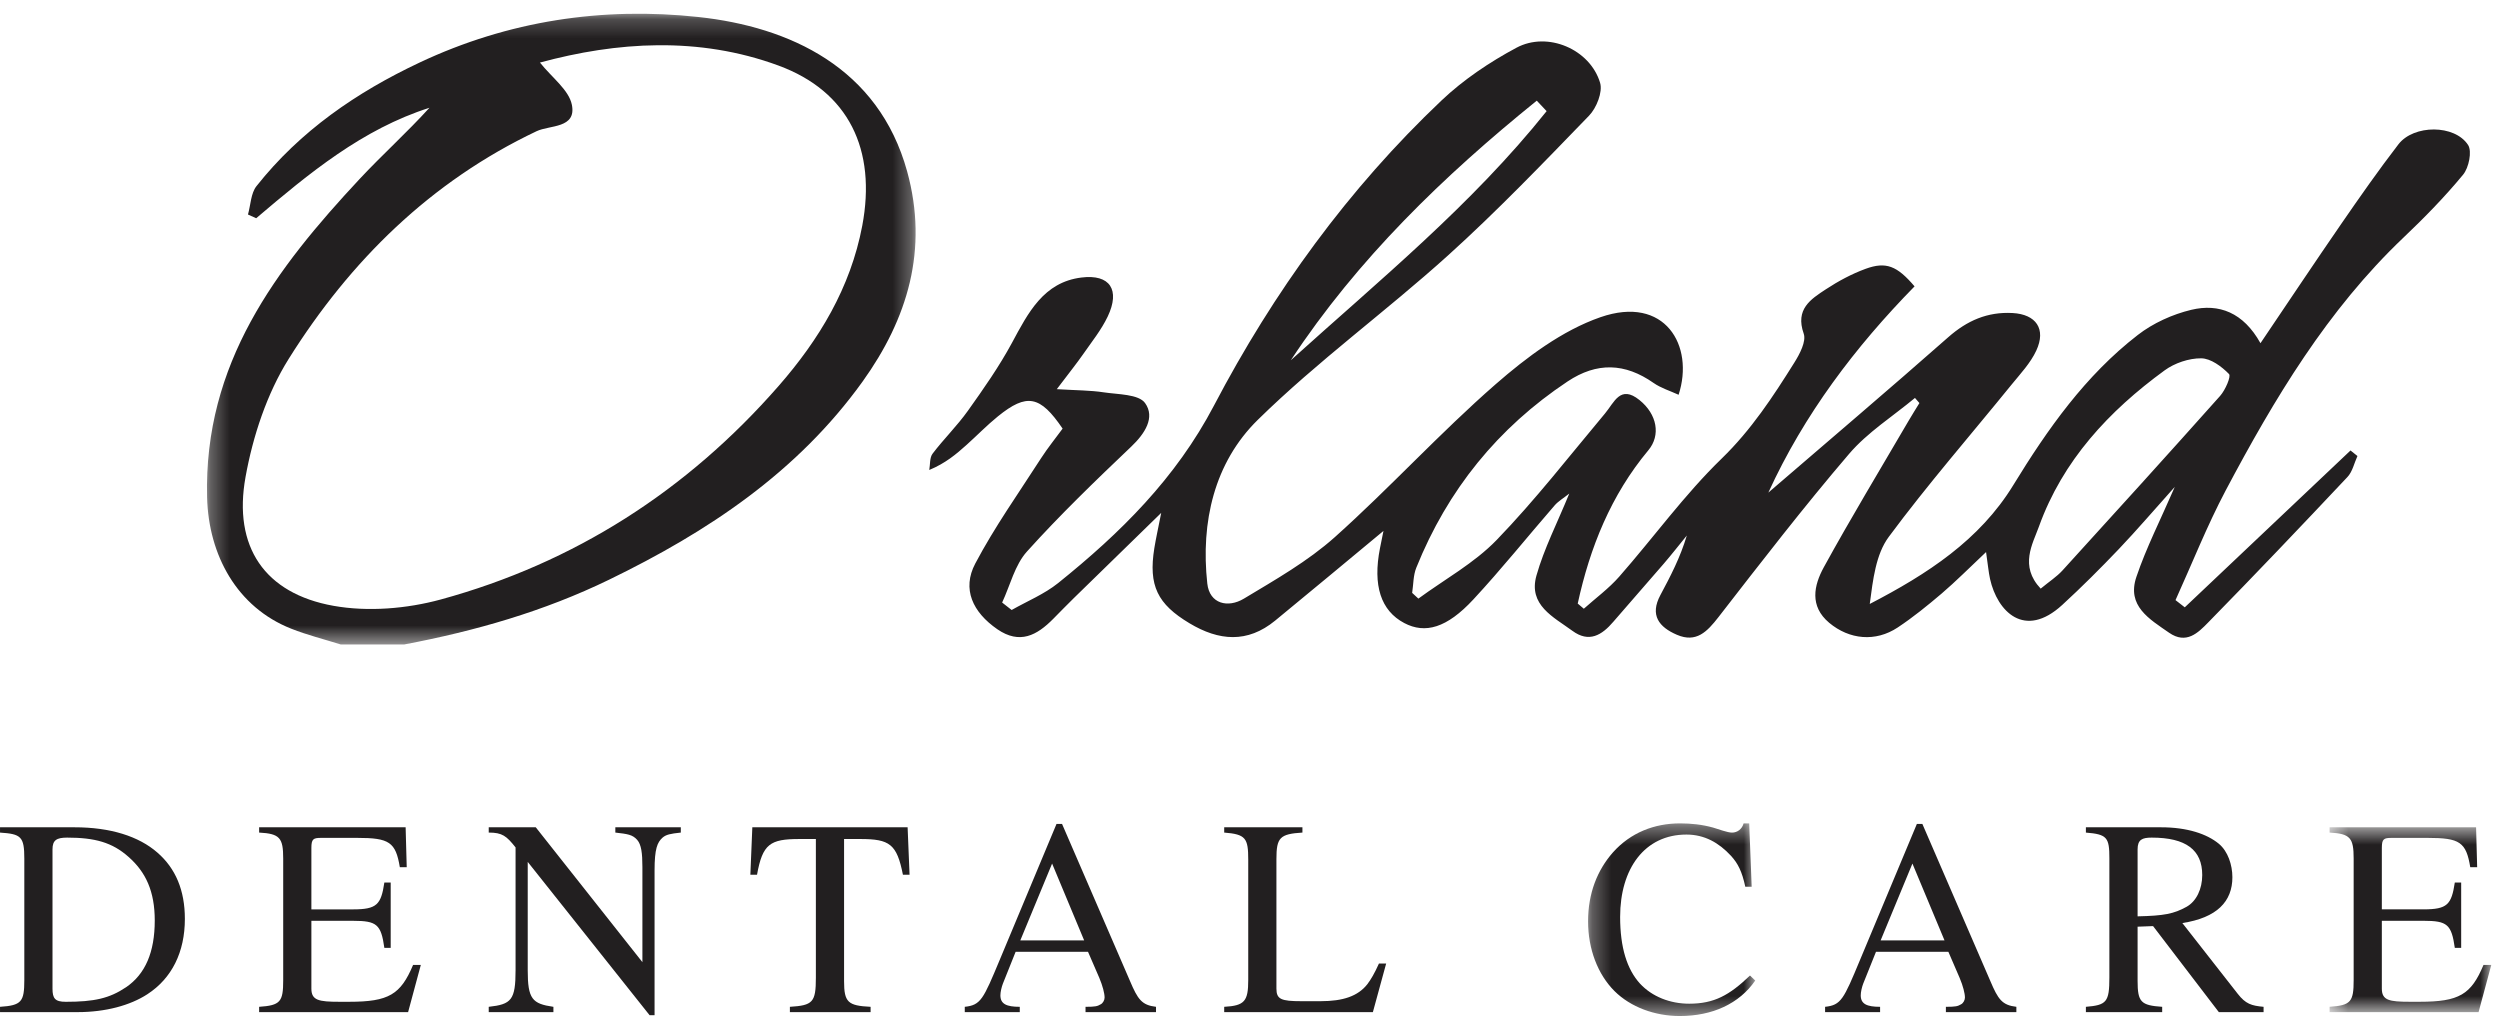 <?xml version="1.0" encoding="UTF-8" standalone="no"?>
<svg width="132px" height="54px" viewBox="0 0 132 54" version="1.1" xmlns="http://www.w3.org/2000/svg" xmlns:xlink="http://www.w3.org/1999/xlink">
    <!-- Generator: Sketch 41.1 (35376) - http://www.bohemiancoding.com/sketch -->
    <title>Page 1</title>
    <desc>Created with Sketch.</desc>
    <defs>
        <polygon id="path-1" points="37.71 0.202 0.293 0.202 0.293 33.506 37.71 33.506"></polygon>
        <polygon id="path-3" points="0.276 10.549 9.103 10.549 9.103 0.378 0.276 0.378"></polygon>
        <polygon id="path-5" points="9.064 10.343 9.064 0.584 0.528 0.584 0.528 10.343 9.064 10.343"></polygon>
    </defs>
    <g id="Page-1" stroke="none" stroke-width="1" fill="none" fill-rule="evenodd">
        <g id="MENU-SCROLL" transform="translate(-19, -15)">
            <g id="HEADER" transform="translate(19, 15)">
                <g id="Page-1">
                    <g id="Group-3" transform="translate(10.635, 0.523)">
                        <mask id="mask-2" fill="white">
                            <use xlink:href="#path-1"></use>
                        </mask>
                        <g id="Clip-2"></g>
                        <path d="M17.874,2.78 C18.511,3.58 19.401,4.221 19.56,5.01 C19.81,6.266 18.39,6.074 17.696,6.405 C12.104,9.059 7.856,13.245 4.609,18.424 C3.457,20.263 2.718,22.504 2.329,24.662 C1.663,28.348 3.34,30.814 6.971,31.464 C8.793,31.79 10.842,31.62 12.641,31.129 C19.682,29.203 25.635,25.393 30.47,19.863 C32.613,17.413 34.273,14.669 34.892,11.396 C35.65,7.386 34.182,4.304 30.465,2.937 C26.249,1.386 21.923,1.683 17.874,2.78 L17.874,2.78 Z M7.36,33.506 C6.485,33.231 5.59,33.009 4.739,32.671 C1.878,31.54 0.377,28.79 0.299,25.738 C0.12,18.676 3.932,13.665 8.358,8.922 C9.548,7.648 10.848,6.479 12.041,5.167 C8.503,6.294 5.684,8.625 2.891,11 C2.747,10.934 2.603,10.869 2.458,10.803 C2.601,10.299 2.608,9.683 2.907,9.305 C5.216,6.389 8.193,4.348 11.519,2.78 C16.208,0.571 21.183,-0.174 26.253,0.376 C31.042,0.897 35.746,3.032 37.262,8.527 C38.396,12.647 37.292,16.305 34.905,19.629 C31.462,24.418 26.731,27.557 21.526,30.084 C18.075,31.761 14.445,32.797 10.704,33.506 L7.36,33.506 Z" id="Fill-1" fill="#221F20" mask="url(#mask-2)"></path>
                    </g>
                    <path d="M81.662,5.868 C81.49,5.683 81.315,5.5 81.141,5.315 C76.221,9.29 71.693,13.659 68.154,19.022 C72.823,14.805 77.712,10.815 81.662,5.868 M107.748,31.08 C108.198,30.708 108.591,30.456 108.897,30.122 C111.685,27.06 114.468,23.995 117.223,20.903 C117.496,20.597 117.812,19.868 117.692,19.749 C117.304,19.351 116.729,18.924 116.222,18.919 C115.575,18.914 114.823,19.168 114.291,19.556 C111.353,21.699 108.91,24.314 107.654,27.807 C107.326,28.72 106.616,29.878 107.748,31.08 M104.864,29.149 C103.97,29.991 103.271,30.697 102.519,31.339 C101.775,31.972 101.01,32.593 100.198,33.132 C99.026,33.908 97.647,33.774 96.582,32.884 C95.531,32.003 95.775,30.908 96.293,29.958 C97.726,27.345 99.271,24.795 100.773,22.22 C100.958,21.904 101.153,21.594 101.345,21.281 C101.266,21.191 101.188,21.101 101.11,21.011 C99.939,21.986 98.609,22.822 97.632,23.965 C95.241,26.759 92.99,29.678 90.734,32.585 C90.136,33.354 89.563,33.959 88.537,33.515 C87.602,33.112 87.096,32.487 87.669,31.419 C88.197,30.432 88.717,29.441 89.064,28.275 C88.659,28.771 88.263,29.279 87.845,29.765 C86.964,30.792 86.064,31.802 85.184,32.829 C84.574,33.543 83.899,33.952 83.022,33.307 C82.026,32.577 80.683,31.948 81.125,30.387 C81.526,28.968 82.216,27.631 82.858,26.06 C82.537,26.315 82.273,26.467 82.083,26.687 C80.65,28.339 79.281,30.048 77.794,31.65 C76.391,33.163 75.248,33.48 74.143,32.896 C72.909,32.243 72.476,30.915 72.862,28.95 C72.92,28.648 72.984,28.349 73.047,28.033 C71.103,29.642 69.223,31.217 67.325,32.771 C65.86,33.97 64.359,33.841 62.803,32.907 C61.119,31.897 60.629,30.926 60.949,28.941 C61.03,28.44 61.142,27.943 61.312,27.08 C59.612,28.74 58.148,30.163 56.689,31.589 C56.324,31.946 55.97,32.313 55.61,32.676 C54.751,33.544 53.846,34.042 52.658,33.223 C51.358,32.324 50.783,31.103 51.493,29.757 C52.511,27.83 53.783,26.037 54.965,24.199 C55.318,23.651 55.73,23.145 56.106,22.631 C54.921,20.884 54.217,20.746 52.687,21.986 C52.109,22.454 51.588,22.994 51.032,23.492 C50.486,23.982 49.927,24.456 49.065,24.815 C49.118,24.525 49.081,24.165 49.24,23.955 C49.831,23.176 50.538,22.485 51.105,21.689 C51.93,20.53 52.755,19.356 53.43,18.105 C54.287,16.515 55.101,14.9 57.102,14.653 C58.61,14.466 59.156,15.306 58.488,16.711 C58.151,17.42 57.642,18.049 57.19,18.701 C56.846,19.194 56.47,19.662 55.799,20.548 C56.853,20.613 57.573,20.607 58.274,20.715 C59.038,20.831 60.121,20.807 60.461,21.283 C61.004,22.041 60.45,22.896 59.732,23.579 C57.845,25.375 55.965,27.186 54.222,29.122 C53.582,29.832 53.337,30.906 52.913,31.814 C53.08,31.945 53.246,32.077 53.415,32.208 C54.238,31.74 55.141,31.371 55.871,30.785 C59.151,28.149 62.082,25.26 64.101,21.408 C67.241,15.418 71.194,9.967 76.109,5.308 C77.272,4.205 78.657,3.276 80.07,2.52 C81.72,1.637 83.957,2.605 84.485,4.372 C84.631,4.858 84.296,5.7 83.903,6.106 C81.474,8.616 79.049,11.144 76.46,13.482 C73.175,16.449 69.567,19.069 66.413,22.166 C64.113,24.422 63.391,27.566 63.745,30.81 C63.863,31.89 64.84,32.113 65.675,31.61 C67.332,30.613 69.048,29.639 70.481,28.359 C73.389,25.758 76.029,22.853 78.966,20.291 C80.611,18.856 82.487,17.45 84.501,16.749 C87.912,15.563 89.474,18.254 88.63,20.844 C88.176,20.635 87.698,20.492 87.309,20.22 C85.8,19.163 84.32,19.109 82.767,20.142 C79.091,22.587 76.433,25.868 74.78,29.976 C74.616,30.382 74.63,30.861 74.562,31.304 L74.89,31.607 C76.28,30.587 77.84,29.734 79.023,28.511 C81.056,26.408 82.86,24.081 84.743,21.833 C85.236,21.247 85.547,20.304 86.562,21.121 C87.497,21.871 87.698,22.979 87.032,23.775 C85.056,26.145 83.95,28.904 83.304,31.868 L83.626,32.141 C84.255,31.579 84.944,31.075 85.497,30.445 C87.314,28.375 88.941,26.115 90.909,24.208 C92.471,22.691 93.617,20.941 94.744,19.141 C95.026,18.693 95.379,18.02 95.236,17.617 C94.779,16.322 95.603,15.801 96.41,15.272 C97.063,14.843 97.77,14.463 98.501,14.195 C99.584,13.798 100.165,14.037 101.089,15.12 C97.95,18.323 95.256,21.881 93.368,26.01 C96.536,23.281 99.726,20.574 102.864,17.808 C103.866,16.924 104.942,16.456 106.265,16.528 C107.501,16.595 108.048,17.366 107.516,18.511 C107.211,19.169 106.681,19.731 106.214,20.304 C104.044,22.979 101.777,25.58 99.728,28.345 C99.039,29.274 98.893,30.613 98.723,31.889 C101.765,30.31 104.522,28.522 106.299,25.619 C108.119,22.647 110.109,19.826 112.875,17.687 C113.683,17.06 114.705,16.598 115.698,16.359 C117.16,16.009 118.45,16.498 119.353,18.121 C120.848,15.909 122.214,13.857 123.613,11.828 C124.593,10.406 125.585,8.987 126.637,7.62 C127.443,6.574 129.608,6.564 130.315,7.656 C130.532,7.992 130.354,8.857 130.052,9.222 C129.082,10.397 128.009,11.496 126.902,12.546 C122.888,16.363 120.086,21.049 117.518,25.893 C116.528,27.766 115.745,29.75 114.867,31.686 C115.03,31.812 115.192,31.938 115.356,32.067 C118.274,29.305 121.191,26.546 124.107,23.785 L124.473,24.078 C124.302,24.453 124.211,24.905 123.943,25.188 C121.514,27.769 119.07,30.338 116.588,32.87 C116.058,33.412 115.437,34.04 114.526,33.407 C113.489,32.685 112.28,31.995 112.802,30.458 C113.32,28.925 114.064,27.468 114.829,25.706 C113.739,26.922 112.832,27.985 111.873,28.992 C110.908,30.004 109.917,30.995 108.887,31.94 C106.889,33.774 105.454,32.274 105.075,30.572 C104.996,30.212 104.965,29.839 104.864,29.149" id="Fill-4" fill="#221F20"></path>
                    <path d="M2.772,52.2 C2.772,52.716 2.904,52.895 3.473,52.895 C4.975,52.895 5.777,52.716 6.654,52.127 C7.675,51.434 8.171,50.27 8.171,48.605 C8.171,47.07 7.705,46.053 6.786,45.243 C5.925,44.477 5.004,44.226 3.545,44.226 C2.991,44.226 2.772,44.359 2.772,44.845 L2.772,52.2 Z M3.939,43.681 C5.823,43.681 7.325,44.152 8.317,45.022 C9.265,45.847 9.761,46.997 9.761,48.516 C9.761,50.27 9.076,51.655 7.778,52.497 C6.873,53.085 5.575,53.44 4.1,53.44 L0.001,53.44 L0.001,53.16 C1.138,53.085 1.284,52.895 1.284,51.745 L1.284,45.331 C1.284,44.167 1.109,44.034 0.001,43.961 L0.001,43.681 L3.939,43.681 Z" id="Fill-6" fill="#221F20"></path>
                    <path d="M21.548,53.44 L13.682,53.44 L13.682,53.16 C14.807,53.084 14.953,52.894 14.953,51.76 L14.953,45.331 C14.953,44.24 14.778,44.019 13.682,43.96 L13.682,43.68 L21.417,43.68 L21.475,45.788 L21.111,45.788 C20.892,44.463 20.556,44.24 18.864,44.24 L16.952,44.24 C16.543,44.24 16.441,44.299 16.441,44.771 L16.441,48.015 L18.644,48.015 C19.9,48.015 20.119,47.764 20.294,46.598 L20.629,46.598 L20.629,50.048 L20.294,50.048 C20.119,48.811 19.9,48.619 18.644,48.619 L16.441,48.619 L16.441,52.2 C16.441,52.821 16.835,52.894 17.914,52.894 L18.441,52.894 C20.527,52.894 21.154,52.511 21.811,50.949 L22.219,50.949 L21.548,53.44 Z" id="Fill-8" fill="#221F20"></path>
                    <path d="M35.947,43.96 C35.393,44.019 35.174,44.064 34.984,44.226 C34.707,44.476 34.561,44.802 34.561,45.966 L34.561,53.602 L34.298,53.602 L27.864,45.508 L27.864,51.227 C27.864,52.745 28.097,52.998 29.22,53.16 L29.22,53.44 L25.805,53.44 L25.805,53.16 C27.001,53.027 27.222,52.804 27.222,51.227 L27.222,44.743 C26.739,44.137 26.522,43.96 25.805,43.96 L25.805,43.68 L28.287,43.68 L33.919,50.802 L33.919,45.788 C33.919,45.036 33.861,44.594 33.642,44.344 C33.394,44.064 33.131,44.034 32.49,43.96 L32.49,43.68 L35.947,43.68 L35.947,43.96 Z" id="Fill-10" fill="#221F20"></path>
                    <path d="M47.674,46.186 C47.354,44.565 46.974,44.3 45.428,44.3 L44.567,44.3 L44.567,51.803 C44.567,52.923 44.77,53.101 45.968,53.16 L45.968,53.44 L41.706,53.44 L41.706,53.16 C42.917,53.085 43.078,52.923 43.078,51.626 L43.078,44.3 L42.202,44.3 C40.656,44.3 40.262,44.565 39.971,46.186 L39.619,46.186 L39.723,43.681 L47.922,43.681 L48.025,46.186 L47.674,46.186 Z" id="Fill-12" fill="#221F20"></path>
                    <path d="M55.551,45.596 L53.873,49.652 L57.243,49.652 L55.551,45.596 Z M57.316,53.44 L57.316,53.16 C57.841,53.16 57.945,53.13 58.118,53.027 C58.235,52.968 58.323,52.804 58.323,52.672 C58.323,52.452 58.22,52.053 58.047,51.64 L57.447,50.255 L53.625,50.255 L52.953,51.935 C52.881,52.126 52.821,52.379 52.821,52.555 C52.821,53.011 53.144,53.16 53.844,53.16 L53.844,53.44 L50.94,53.44 L50.94,53.16 C51.786,53.07 51.917,52.762 52.779,50.697 L55.784,43.504 L56.076,43.504 L59.666,51.802 C60.075,52.762 60.279,53.07 61.037,53.16 L61.037,53.44 L57.316,53.44 Z" id="Fill-14" fill="#221F20"></path>
                    <path d="M72.488,53.44 L64.638,53.44 L64.638,53.16 C65.717,53.101 65.907,52.863 65.907,51.745 L65.907,45.39 C65.907,44.255 65.776,44.049 64.638,43.96 L64.638,43.68 L68.768,43.68 L68.768,43.96 C67.571,44.034 67.395,44.226 67.395,45.36 L67.395,52.2 C67.395,52.762 67.644,52.863 68.709,52.863 L69.73,52.863 C70.912,52.863 71.7,52.598 72.196,51.966 C72.387,51.714 72.577,51.39 72.808,50.875 L73.189,50.875 L72.488,53.44 Z" id="Fill-16" fill="#221F20"></path>
                    <g id="Group-20" transform="translate(83.574, 43.096)">
                        <mask id="mask-4" fill="white">
                            <use xlink:href="#path-3"></use>
                        </mask>
                        <g id="Clip-19"></g>
                        <path d="M9.103,8.677 C8.258,9.9 6.842,10.55 5.12,10.55 C3.793,10.55 2.522,10.077 1.676,9.237 C0.786,8.353 0.276,7.01 0.276,5.553 C0.276,4.077 0.757,2.854 1.589,1.911 C2.522,0.865 3.778,0.378 5.135,0.378 C5.704,0.378 6.287,0.437 6.871,0.598 C7.179,0.686 7.629,0.865 7.877,0.865 C8.155,0.865 8.403,0.686 8.49,0.378 L8.784,0.378 L8.915,3.725 L8.579,3.725 C8.403,2.911 8.185,2.486 7.819,2.088 C7.179,1.395 6.419,0.968 5.47,0.968 C3.266,0.968 1.969,2.766 1.969,5.315 C1.969,6.938 2.333,8.087 3.018,8.839 C3.662,9.532 4.61,9.9 5.616,9.9 C6.929,9.9 7.732,9.46 8.826,8.412 L9.103,8.677 Z" id="Fill-18" fill="#221F20" mask="url(#mask-4)"></path>
                    </g>
                    <path d="M100.976,45.596 L99.298,49.652 L102.67,49.652 L100.976,45.596 Z M102.743,53.44 L102.743,53.16 C103.268,53.16 103.37,53.13 103.545,53.027 C103.662,52.968 103.749,52.804 103.749,52.672 C103.749,52.452 103.646,52.053 103.472,51.64 L102.874,50.255 L99.052,50.255 L98.378,51.935 C98.306,52.126 98.247,52.379 98.247,52.555 C98.247,53.011 98.569,53.16 99.269,53.16 L99.269,53.44 L96.365,53.44 L96.365,53.16 C97.212,53.07 97.344,52.762 98.204,50.697 L101.211,43.504 L101.501,43.504 L105.091,51.802 C105.5,52.762 105.704,53.07 106.464,53.16 L106.464,53.44 L102.743,53.44 Z" id="Fill-21" fill="#221F20"></path>
                    <path d="M112.865,48.383 C114.265,48.352 114.776,48.251 115.447,47.881 C115.972,47.588 116.278,46.937 116.278,46.201 C116.278,44.874 115.418,44.226 113.609,44.226 C113.111,44.226 112.865,44.329 112.865,44.845 L112.865,48.383 Z M117.154,53.44 L113.682,48.898 L112.865,48.929 L112.865,51.788 C112.865,52.909 113.038,53.084 114.163,53.16 L114.163,53.44 L110.135,53.44 L110.135,53.16 C111.229,53.07 111.375,52.909 111.375,51.612 L111.375,45.316 C111.375,44.226 111.26,44.049 110.135,43.961 L110.135,43.681 L114.105,43.681 C115.491,43.681 116.528,44.034 117.154,44.55 C117.635,44.948 117.87,45.67 117.87,46.319 C117.87,47.601 117.052,48.457 115.228,48.737 L118.147,52.466 C118.57,53.011 118.877,53.101 119.517,53.16 L119.517,53.44 L117.154,53.44 Z" id="Fill-23" fill="#221F20"></path>
                    <g id="Group-27" transform="translate(122.475, 43.096)">
                        <mask id="mask-6" fill="white">
                            <use xlink:href="#path-5"></use>
                        </mask>
                        <g id="Clip-26"></g>
                        <path d="M8.394,10.343 L0.528,10.343 L0.528,10.063 C1.651,9.988 1.798,9.798 1.798,8.663 L1.798,2.234 C1.798,1.144 1.622,0.923 0.528,0.864 L0.528,0.584 L8.262,0.584 L8.319,2.691 L7.954,2.691 C7.737,1.367 7.402,1.144 5.708,1.144 L3.797,1.144 C3.387,1.144 3.286,1.203 3.286,1.674 L3.286,4.918 L5.489,4.918 C6.744,4.918 6.962,4.668 7.139,3.502 L7.475,3.502 L7.475,6.952 L7.139,6.952 C6.962,5.714 6.744,5.522 5.489,5.522 L3.286,5.522 L3.286,9.104 C3.286,9.724 3.68,9.798 4.76,9.798 L5.285,9.798 C7.371,9.798 8,9.415 8.655,7.853 L9.065,7.853 L8.394,10.343 Z" id="Fill-25" fill="#221F20" mask="url(#mask-6)"></path>
                    </g>
                </g>
            </g>
        </g>
    </g>
</svg>